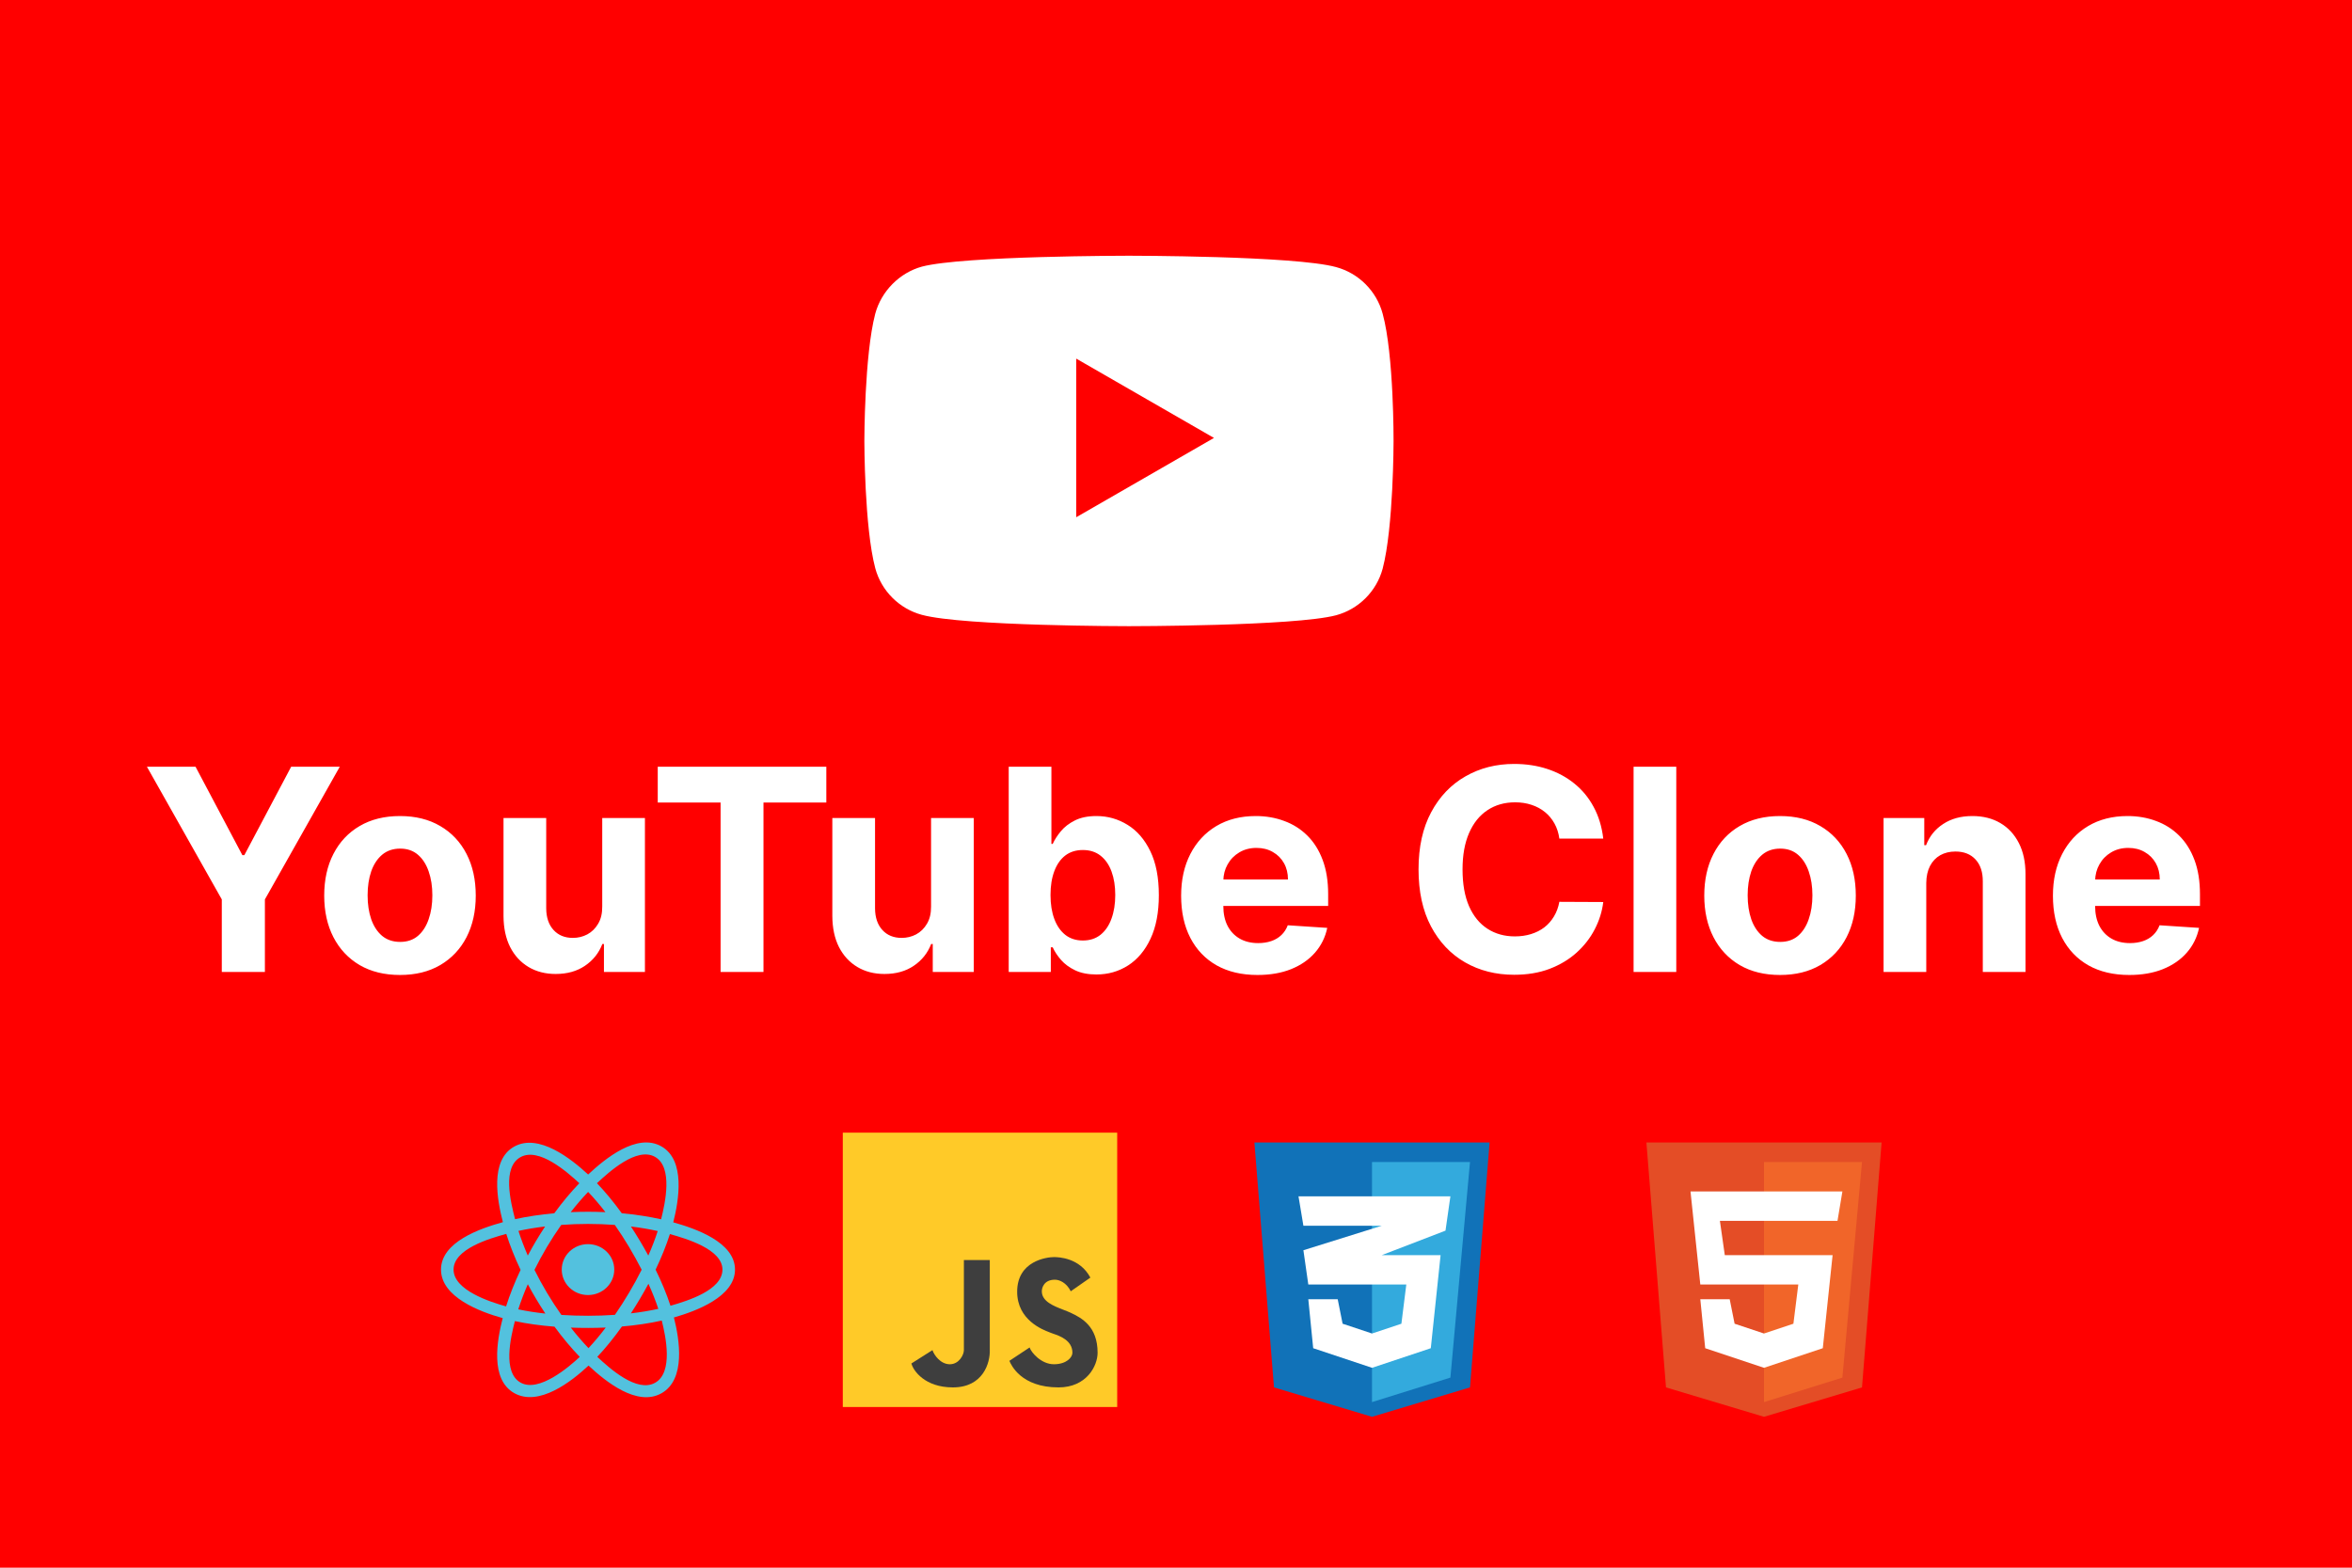 <svg width="300" height="200" viewBox="0 0 300 200" fill="none" xmlns="http://www.w3.org/2000/svg">
<rect width="300" height="200" fill="#FF0000"/>
<path d="M176.36 40.02C175.581 37.129 173.302 34.849 170.41 34.071C165.128 32.625 144 32.625 144 32.625C144 32.625 122.871 32.625 117.589 34.015C114.754 34.793 112.418 37.129 111.64 40.02C110.25 45.302 110.25 56.255 110.25 56.255C110.25 56.255 110.25 67.264 111.64 72.491C112.418 75.382 114.698 77.662 117.589 78.44C122.927 79.886 144 79.886 144 79.886C144 79.886 165.128 79.886 170.41 78.496C173.302 77.718 175.581 75.438 176.36 72.547C177.75 67.264 177.75 56.311 177.75 56.311C177.75 56.311 177.805 45.302 176.36 40.02Z" fill="white"/>
<path d="M137.272 65.989L154.842 55.869L137.272 45.75V65.989Z" fill="#FF0000"/>
<path d="M18.741 97.818H24.942L30.912 109.094H31.168L37.138 97.818H43.338L33.788 114.744V124H28.291V114.744L18.741 97.818ZM51.018 124.384C49.032 124.384 47.315 123.962 45.866 123.118C44.426 122.266 43.314 121.081 42.529 119.564C41.745 118.038 41.353 116.27 41.353 114.259C41.353 112.23 41.745 110.457 42.529 108.94C43.314 107.415 44.426 106.23 45.866 105.386C47.315 104.534 49.032 104.108 51.018 104.108C53.004 104.108 54.717 104.534 56.157 105.386C57.606 106.23 58.723 107.415 59.507 108.94C60.291 110.457 60.683 112.23 60.683 114.259C60.683 116.27 60.291 118.038 59.507 119.564C58.723 121.081 57.606 122.266 56.157 123.118C54.717 123.962 53.004 124.384 51.018 124.384ZM51.044 120.165C51.947 120.165 52.701 119.909 53.306 119.398C53.912 118.878 54.367 118.17 54.674 117.276C54.99 116.381 55.147 115.362 55.147 114.22C55.147 113.078 54.99 112.06 54.674 111.165C54.367 110.27 53.912 109.562 53.306 109.043C52.701 108.523 51.947 108.263 51.044 108.263C50.132 108.263 49.365 108.523 48.742 109.043C48.129 109.562 47.664 110.27 47.349 111.165C47.042 112.06 46.889 113.078 46.889 114.22C46.889 115.362 47.042 116.381 47.349 117.276C47.664 118.17 48.129 118.878 48.742 119.398C49.365 119.909 50.132 120.165 51.044 120.165ZM76.816 115.639V104.364H82.262V124H77.034V120.433H76.829C76.386 121.584 75.649 122.509 74.618 123.207C73.595 123.906 72.346 124.256 70.872 124.256C69.559 124.256 68.404 123.957 67.407 123.361C66.41 122.764 65.63 121.916 65.068 120.817C64.514 119.717 64.233 118.401 64.224 116.866V104.364H69.67V115.895C69.679 117.054 69.99 117.97 70.603 118.643C71.217 119.317 72.039 119.653 73.071 119.653C73.727 119.653 74.341 119.504 74.912 119.206C75.483 118.899 75.943 118.447 76.292 117.851C76.65 117.254 76.825 116.517 76.816 115.639ZM83.896 102.382V97.818H105.398V102.382H97.383V124H91.911V102.382H83.896ZM118.758 115.639V104.364H124.204V124H118.975V120.433H118.771C118.327 121.584 117.59 122.509 116.559 123.207C115.536 123.906 114.288 124.256 112.813 124.256C111.501 124.256 110.346 123.957 109.349 123.361C108.352 122.764 107.572 121.916 107.009 120.817C106.455 119.717 106.174 118.401 106.165 116.866V104.364H111.612V115.895C111.62 117.054 111.931 117.97 112.545 118.643C113.158 119.317 113.981 119.653 115.012 119.653C115.668 119.653 116.282 119.504 116.853 119.206C117.424 118.899 117.884 118.447 118.234 117.851C118.592 117.254 118.766 116.517 118.758 115.639ZM128.662 124V97.818H134.108V107.662H134.275C134.513 107.134 134.858 106.597 135.31 106.051C135.77 105.497 136.367 105.037 137.1 104.67C137.841 104.295 138.762 104.108 139.861 104.108C141.293 104.108 142.614 104.483 143.824 105.233C145.034 105.974 146.002 107.095 146.726 108.595C147.451 110.087 147.813 111.957 147.813 114.207C147.813 116.398 147.459 118.247 146.752 119.756C146.053 121.256 145.098 122.393 143.888 123.169C142.686 123.936 141.34 124.32 139.848 124.32C138.792 124.32 137.892 124.145 137.151 123.795C136.418 123.446 135.817 123.007 135.348 122.479C134.88 121.942 134.522 121.401 134.275 120.855H134.032V124H128.662ZM133.993 114.182C133.993 115.349 134.155 116.368 134.479 117.237C134.803 118.107 135.272 118.784 135.885 119.27C136.499 119.747 137.245 119.986 138.123 119.986C139.009 119.986 139.759 119.743 140.373 119.257C140.986 118.763 141.451 118.081 141.766 117.212C142.09 116.334 142.252 115.324 142.252 114.182C142.252 113.048 142.094 112.051 141.779 111.19C141.463 110.33 140.999 109.656 140.385 109.17C139.772 108.685 139.017 108.442 138.123 108.442C137.236 108.442 136.486 108.676 135.873 109.145C135.267 109.614 134.803 110.278 134.479 111.139C134.155 112 133.993 113.014 133.993 114.182ZM160.396 124.384C158.376 124.384 156.637 123.974 155.18 123.156C153.731 122.33 152.614 121.162 151.83 119.653C151.046 118.136 150.654 116.342 150.654 114.271C150.654 112.251 151.046 110.479 151.83 108.953C152.614 107.428 153.718 106.239 155.141 105.386C156.573 104.534 158.252 104.108 160.178 104.108C161.474 104.108 162.68 104.317 163.796 104.734C164.921 105.143 165.901 105.761 166.737 106.588C167.58 107.415 168.237 108.455 168.705 109.707C169.174 110.952 169.408 112.409 169.408 114.08V115.575H152.827V112.2H164.282C164.282 111.416 164.112 110.722 163.771 110.116C163.43 109.511 162.957 109.038 162.352 108.697C161.755 108.348 161.06 108.173 160.268 108.173C159.441 108.173 158.708 108.365 158.069 108.749C157.438 109.124 156.944 109.631 156.586 110.27C156.228 110.901 156.045 111.604 156.036 112.379V115.588C156.036 116.56 156.215 117.399 156.573 118.107C156.94 118.814 157.455 119.359 158.12 119.743C158.785 120.126 159.573 120.318 160.485 120.318C161.09 120.318 161.644 120.233 162.147 120.062C162.65 119.892 163.08 119.636 163.438 119.295C163.796 118.955 164.069 118.537 164.256 118.043L169.293 118.375C169.038 119.585 168.513 120.642 167.721 121.545C166.937 122.44 165.923 123.139 164.678 123.642C163.442 124.136 162.015 124.384 160.396 124.384ZM204.498 106.984H198.898C198.796 106.26 198.587 105.616 198.272 105.054C197.956 104.483 197.551 103.997 197.057 103.597C196.563 103.196 195.992 102.889 195.344 102.676C194.705 102.463 194.01 102.357 193.26 102.357C191.905 102.357 190.725 102.693 189.719 103.366C188.713 104.031 187.934 105.003 187.38 106.281C186.826 107.551 186.549 109.094 186.549 110.909C186.549 112.776 186.826 114.344 187.38 115.614C187.942 116.884 188.726 117.842 189.732 118.49C190.738 119.138 191.901 119.462 193.222 119.462C193.963 119.462 194.65 119.364 195.28 119.168C195.919 118.972 196.486 118.686 196.98 118.311C197.475 117.928 197.884 117.463 198.208 116.918C198.54 116.372 198.77 115.75 198.898 115.051L204.498 115.077C204.353 116.278 203.99 117.438 203.411 118.554C202.84 119.662 202.069 120.655 201.097 121.533C200.134 122.402 198.983 123.092 197.645 123.604C196.316 124.107 194.811 124.358 193.132 124.358C190.797 124.358 188.709 123.83 186.868 122.773C185.036 121.716 183.587 120.186 182.522 118.183C181.465 116.18 180.936 113.756 180.936 110.909C180.936 108.054 181.473 105.625 182.547 103.622C183.621 101.619 185.078 100.094 186.919 99.046C188.76 97.989 190.831 97.46 193.132 97.46C194.65 97.46 196.056 97.673 197.351 98.099C198.655 98.526 199.81 99.148 200.816 99.966C201.821 100.776 202.64 101.768 203.27 102.945C203.909 104.121 204.319 105.467 204.498 106.984ZM213.811 97.818V124H208.365V97.818H213.811ZM227.045 124.384C225.06 124.384 223.342 123.962 221.893 123.118C220.453 122.266 219.341 121.081 218.557 119.564C217.773 118.038 217.381 116.27 217.381 114.259C217.381 112.23 217.773 110.457 218.557 108.94C219.341 107.415 220.453 106.23 221.893 105.386C223.342 104.534 225.06 104.108 227.045 104.108C229.031 104.108 230.744 104.534 232.185 105.386C233.634 106.23 234.75 107.415 235.534 108.94C236.318 110.457 236.71 112.23 236.71 114.259C236.71 116.27 236.318 118.038 235.534 119.564C234.75 121.081 233.634 122.266 232.185 123.118C230.744 123.962 229.031 124.384 227.045 124.384ZM227.071 120.165C227.974 120.165 228.729 119.909 229.334 119.398C229.939 118.878 230.395 118.17 230.702 117.276C231.017 116.381 231.175 115.362 231.175 114.22C231.175 113.078 231.017 112.06 230.702 111.165C230.395 110.27 229.939 109.562 229.334 109.043C228.729 108.523 227.974 108.263 227.071 108.263C226.159 108.263 225.392 108.523 224.77 109.043C224.156 109.562 223.692 110.27 223.376 111.165C223.07 112.06 222.916 113.078 222.916 114.22C222.916 115.362 223.07 116.381 223.376 117.276C223.692 118.17 224.156 118.878 224.77 119.398C225.392 119.909 226.159 120.165 227.071 120.165ZM245.697 112.648V124H240.251V104.364H245.442V107.828H245.672C246.107 106.686 246.835 105.783 247.858 105.118C248.881 104.445 250.121 104.108 251.578 104.108C252.942 104.108 254.131 104.406 255.145 105.003C256.159 105.599 256.947 106.452 257.51 107.56C258.072 108.659 258.354 109.972 258.354 111.497V124H252.908V112.469C252.916 111.267 252.609 110.33 251.987 109.656C251.365 108.974 250.509 108.634 249.418 108.634C248.685 108.634 248.037 108.791 247.474 109.107C246.92 109.422 246.486 109.882 246.17 110.487C245.864 111.084 245.706 111.804 245.697 112.648ZM271.595 124.384C269.575 124.384 267.836 123.974 266.379 123.156C264.93 122.33 263.814 121.162 263.029 119.653C262.245 118.136 261.853 116.342 261.853 114.271C261.853 112.251 262.245 110.479 263.029 108.953C263.814 107.428 264.917 106.239 266.341 105.386C267.772 104.534 269.451 104.108 271.377 104.108C272.673 104.108 273.879 104.317 274.995 104.734C276.12 105.143 277.1 105.761 277.936 106.588C278.779 107.415 279.436 108.455 279.904 109.707C280.373 110.952 280.608 112.409 280.608 114.08V115.575H264.027V112.2H275.481C275.481 111.416 275.311 110.722 274.97 110.116C274.629 109.511 274.156 109.038 273.551 108.697C272.954 108.348 272.26 108.173 271.467 108.173C270.64 108.173 269.907 108.365 269.268 108.749C268.637 109.124 268.143 109.631 267.785 110.27C267.427 110.901 267.244 111.604 267.235 112.379V115.588C267.235 116.56 267.414 117.399 267.772 118.107C268.139 118.814 268.654 119.359 269.319 119.743C269.984 120.126 270.772 120.318 271.684 120.318C272.289 120.318 272.843 120.233 273.346 120.062C273.849 119.892 274.279 119.636 274.637 119.295C274.995 118.955 275.268 118.537 275.456 118.043L280.493 118.375C280.237 119.585 279.713 120.642 278.92 121.545C278.136 122.44 277.122 123.139 275.877 123.642C274.642 124.136 273.214 124.384 271.595 124.384Z" fill="white"/>
<path d="M78.349 161.97C78.349 160.177 76.85 158.723 75 158.723C73.151 158.723 71.651 160.177 71.651 161.97C71.651 163.763 73.151 165.217 75 165.217C76.85 165.217 78.349 163.763 78.349 161.97Z" fill="#53C1DE"/>
<path fill-rule="evenodd" clip-rule="evenodd" d="M85.876 155.942C86.583 153.156 87.472 147.989 84.338 146.238C81.219 144.494 77.16 147.836 75.017 149.841C72.88 147.856 68.708 144.528 65.577 146.285C62.459 148.035 63.421 153.116 64.144 155.92C61.235 156.721 56.25 158.446 56.25 161.97C56.25 165.484 61.23 167.361 64.121 168.161C63.396 170.98 62.482 175.989 65.604 177.735C68.747 179.491 72.906 176.243 75.069 174.215C77.226 176.233 81.246 179.503 84.365 177.752C87.495 175.995 86.68 170.898 85.957 168.078C88.759 167.276 93.75 165.44 93.75 161.97C93.75 158.479 88.738 156.74 85.876 155.942ZM85.52 166.584C85.046 165.127 84.405 163.578 83.621 161.978C84.369 160.415 84.985 158.886 85.446 157.439C87.545 158.028 92.148 159.377 92.148 161.97C92.148 164.587 87.731 165.948 85.52 166.584ZM83.562 176.408C81.235 177.714 77.778 174.587 76.185 173.101C77.242 171.981 78.297 170.678 79.328 169.231C81.141 169.075 82.854 168.82 84.407 168.472C84.916 170.467 85.9 175.095 83.562 176.408ZM66.404 176.389C64.077 175.088 65.141 170.618 65.674 168.542C67.21 168.871 68.911 169.108 70.728 169.251C71.765 170.667 72.852 171.968 73.947 173.107C72.594 174.376 68.743 177.696 66.404 176.389ZM57.852 161.97C57.852 159.342 62.428 158.004 64.574 157.416C65.043 158.896 65.659 160.443 66.401 162.008C65.649 163.596 65.025 165.168 64.551 166.665C62.505 166.097 57.852 164.599 57.852 161.97ZM66.38 147.629C68.717 146.318 72.343 149.512 73.895 150.95C72.805 152.084 71.729 153.376 70.7 154.783C68.937 154.942 67.248 155.196 65.696 155.537C65.114 153.276 64.045 148.94 66.38 147.629ZM80.474 156.471C81.671 156.618 82.817 156.812 83.893 157.051C83.57 158.055 83.168 159.105 82.693 160.182C82.005 158.917 81.267 157.677 80.474 156.471ZM75.018 152.06C75.757 152.836 76.497 153.703 77.225 154.643C75.748 154.575 74.269 154.575 72.793 154.642C73.521 153.711 74.267 152.845 75.018 152.06ZM67.321 160.181C66.854 159.108 66.455 158.053 66.129 157.034C67.199 156.802 68.34 156.612 69.529 156.468C68.733 157.671 67.996 158.911 67.321 160.181ZM69.563 167.582C68.335 167.449 67.177 167.269 66.107 167.043C66.438 166.007 66.846 164.929 67.323 163.834C68.007 165.117 68.756 166.368 69.563 167.582ZM75.062 171.989C74.303 171.195 73.546 170.316 72.806 169.371C74.291 169.428 75.779 169.428 77.264 169.364C76.534 170.326 75.796 171.206 75.062 171.989ZM82.708 163.778C83.21 164.885 83.632 165.957 83.968 166.976C82.88 167.217 81.707 167.41 80.47 167.554C81.269 166.326 82.019 165.067 82.708 163.778ZM78.434 167.743C76.163 167.9 73.877 167.898 71.605 167.755C70.314 165.927 69.164 164.004 68.172 162.007C69.159 160.015 70.3 158.096 71.585 156.27C73.859 156.103 76.147 156.103 78.421 156.271C79.695 158.096 80.834 160.011 81.845 161.985C80.846 163.977 79.699 165.9 78.434 167.743ZM83.538 147.583C85.876 148.891 84.835 153.534 84.324 155.553C82.769 155.205 81.079 154.946 79.31 154.785C78.28 153.363 77.212 152.069 76.141 150.949C77.712 149.481 81.223 146.289 83.538 147.583Z" fill="#53C1DE"/>
<rect x="107.5" y="144.5" width="35" height="35" fill="#FFCA28"/>
<path d="M128.75 173.61L131.327 171.904C131.529 172.539 132.808 174.046 134.423 174.046C136.038 174.046 136.788 173.163 136.788 172.579C136.788 170.985 135.139 170.423 134.347 170.153C134.218 170.109 134.111 170.072 134.038 170.041C134.001 170.024 133.945 170.003 133.872 169.975C132.991 169.639 129.74 168.397 129.74 164.796C129.74 160.831 133.567 160.375 134.433 160.375C134.999 160.375 137.721 160.444 139.077 162.992L136.577 164.737C136.029 163.627 135.118 163.26 134.558 163.26C133.173 163.26 132.885 164.275 132.885 164.737C132.885 166.033 134.389 166.615 135.659 167.105C135.991 167.234 136.308 167.356 136.577 167.483C137.962 168.137 140 169.208 140 172.579C140 174.267 138.584 177 135.019 177C130.231 177 128.962 174.125 128.75 173.61Z" fill="#3E3E3E"/>
<path d="M116.25 173.948L118.936 172.244C119.146 172.878 119.964 174.047 121.151 174.047C122.337 174.047 122.945 172.829 122.945 172.244V160.75H126.248V172.244C126.301 173.829 125.422 177 121.542 177C117.974 177 116.491 174.88 116.25 173.948Z" fill="#3E3E3E"/>
<path d="M162.5 177L160 145.75H190L187.5 177L175 180.75L162.5 177Z" fill="#1172B8"/>
<path d="M187.5 148.25H175V178.875L185 175.75L187.5 148.25Z" fill="#33AADD"/>
<path d="M179.375 163.875H166.875L166.25 159.5L176.25 156.375H166.25L165.625 152.625H185L184.375 157L176.25 160.125H183.75L182.5 172L175 174.5L167.5 172L166.875 165.75H170.625L171.25 168.875L175 170.125L178.75 168.875L179.375 163.875Z" fill="white"/>
<path d="M212.5 177L210 145.75H240L237.5 177L225 180.75L212.5 177Z" fill="#E44D26"/>
<path d="M237.5 148.25H225V178.875L235 175.75L237.5 148.25Z" fill="#F16529"/>
<path d="M216.875 163.875L215.625 152H235L234.375 155.75H219.375L220 160.125H233.75L232.5 172L225 174.5L217.5 172L216.875 165.75H220.625L221.25 168.875L225 170.125L228.75 168.875L229.375 163.875H216.875Z" fill="white"/>
</svg>
